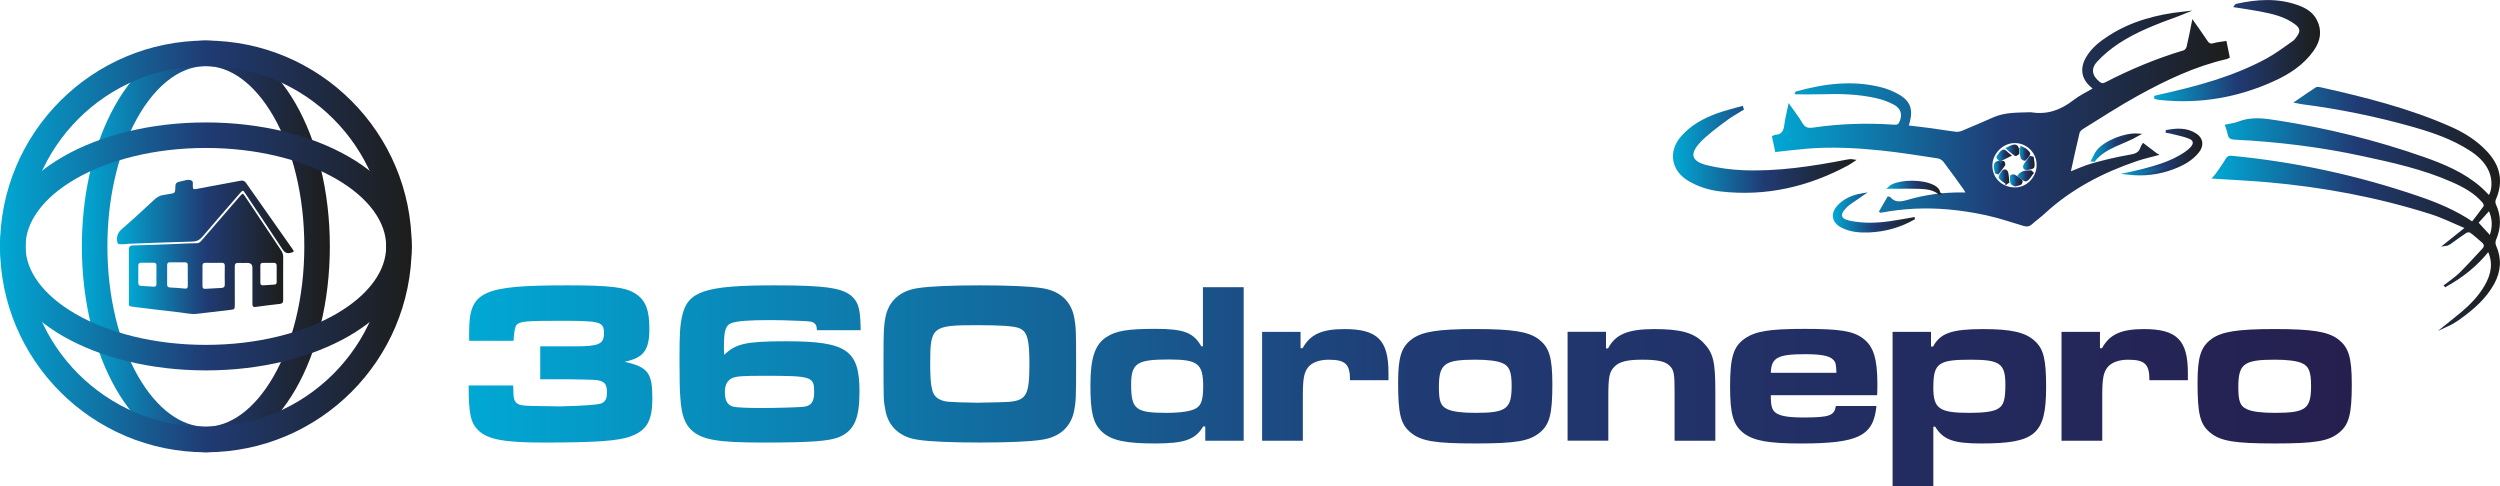 <?xml version="1.0" encoding="UTF-8"?>
<svg id="Layer_2" data-name="Layer 2" xmlns="http://www.w3.org/2000/svg" xmlns:xlink="http://www.w3.org/1999/xlink" viewBox="0 0 979.33 190.4">
  <defs>
    <style>
      .cls-1 {
        fill: url(#linear-gradient-22);
        stroke: url(#linear-gradient-23);
      }

      .cls-1, .cls-2, .cls-3, .cls-4, .cls-5, .cls-6, .cls-7, .cls-8, .cls-9, .cls-10, .cls-11, .cls-12, .cls-13, .cls-14, .cls-15, .cls-16, .cls-17, .cls-18, .cls-19 {
        stroke-miterlimit: 10;
      }

      .cls-2 {
        stroke: url(#linear-gradient-34);
      }

      .cls-2, .cls-9, .cls-19 {
        fill: none;
        stroke-width: 10px;
      }

      .cls-3 {
        fill: url(#linear-gradient-16);
        stroke: url(#linear-gradient-17);
      }

      .cls-4 {
        fill: url(#linear-gradient-18);
        stroke: url(#linear-gradient-19);
      }

      .cls-5 {
        fill: url(#linear-gradient-30);
        stroke: url(#linear-gradient-31);
      }

      .cls-6 {
        fill: url(#linear-gradient-8);
        stroke: url(#linear-gradient-9);
      }

      .cls-7 {
        fill: url(#linear-gradient-28);
        stroke: url(#linear-gradient-29);
      }

      .cls-8 {
        fill: url(#linear-gradient-10);
        stroke: url(#linear-gradient-11);
      }

      .cls-9 {
        stroke: url(#linear-gradient-35);
      }

      .cls-10 {
        fill: url(#linear-gradient-6);
        stroke: url(#linear-gradient-7);
      }

      .cls-20 {
        fill: url(#linear-gradient-37);
      }

      .cls-11 {
        fill: url(#linear-gradient-24);
        stroke: url(#linear-gradient-25);
      }

      .cls-12 {
        fill: url(#linear-gradient-20);
        stroke: url(#linear-gradient-21);
      }

      .cls-13 {
        fill: url(#linear-gradient-26);
        stroke: url(#linear-gradient-27);
      }

      .cls-14 {
        fill: url(#linear-gradient-14);
        stroke: url(#linear-gradient-15);
      }

      .cls-15 {
        fill: url(#linear-gradient-12);
        stroke: url(#linear-gradient-13);
      }

      .cls-16 {
        fill: url(#linear-gradient-4);
        stroke: url(#linear-gradient-5);
      }

      .cls-21 {
        fill: url(#linear-gradient);
      }

      .cls-17 {
        fill: url(#linear-gradient-32);
        stroke: url(#linear-gradient-33);
      }

      .cls-22 {
        fill: url(#linear-gradient-38);
      }

      .cls-18 {
        fill: url(#linear-gradient-2);
        stroke: url(#linear-gradient-3);
      }

      .cls-19 {
        stroke: url(#linear-gradient-36);
      }
    </style>
    <linearGradient id="linear-gradient" x1="183.6" y1="151.09" x2="921.27" y2="151.09" gradientUnits="userSpaceOnUse">
      <stop offset="0" stop-color="#01a8d4"/>
      <stop offset=".5" stop-color="#203b74"/>
      <stop offset="1" stop-color="#251f4e"/>
    </linearGradient>
    <linearGradient id="linear-gradient-2" x1="694.69" y1="46.63" x2="872.97" y2="46.63" gradientUnits="userSpaceOnUse">
      <stop offset="0" stop-color="#01a8d4"/>
      <stop offset=".5" stop-color="#203b74"/>
      <stop offset="1" stop-color="#1d1d1b"/>
    </linearGradient>
    <linearGradient id="linear-gradient-3" x1="694.12" y1="46.43" x2="873.54" y2="46.43" xlink:href="#linear-gradient-2"/>
    <linearGradient id="linear-gradient-4" x1="867.37" y1="81.05" x2="978.83" y2="81.05" xlink:href="#linear-gradient-2"/>
    <linearGradient id="linear-gradient-5" x1="866.34" y1="81.86" x2="979.33" y2="81.86" xlink:href="#linear-gradient-2"/>
    <linearGradient id="linear-gradient-6" x1="655.85" y1="58.56" x2="725.95" y2="58.56" xlink:href="#linear-gradient-2"/>
    <linearGradient id="linear-gradient-7" x1="655.35" y1="58.5" x2="727.28" y2="58.5" xlink:href="#linear-gradient-2"/>
    <linearGradient id="linear-gradient-8" x1="843.94" y1="19.82" x2="908.33" y2="19.82" xlink:href="#linear-gradient-2"/>
    <linearGradient id="linear-gradient-9" x1="842.51" y1="19.82" x2="908.83" y2="19.82" xlink:href="#linear-gradient-2"/>
    <linearGradient id="linear-gradient-10" x1="833.79" y1="59.55" x2="862.24" y2="59.55" xlink:href="#linear-gradient-2"/>
    <linearGradient id="linear-gradient-11" x1="830.76" y1="59.55" x2="862.74" y2="59.55" xlink:href="#linear-gradient-2"/>
    <linearGradient id="linear-gradient-12" x1="718.49" y1="83.4" x2="749.6" y2="83.4" xlink:href="#linear-gradient-2"/>
    <linearGradient id="linear-gradient-13" x1="717.99" y1="83.22" x2="752.3" y2="83.22" xlink:href="#linear-gradient-2"/>
    <linearGradient id="linear-gradient-14" x1="819.74" y1="57.82" x2="837.49" y2="57.82" xlink:href="#linear-gradient-2"/>
    <linearGradient id="linear-gradient-15" x1="818.96" y1="57.84" x2="839.14" y2="57.84" xlink:href="#linear-gradient-2"/>
    <linearGradient id="linear-gradient-16" x1="740.21" y1="73.49" x2="759.63" y2="73.49" xlink:href="#linear-gradient-2"/>
    <linearGradient id="linear-gradient-17" x1="738.95" y1="73.86" x2="760.37" y2="73.86" xlink:href="#linear-gradient-2"/>
    <linearGradient id="linear-gradient-18" x1="793" y1="63.87" x2="796.53" y2="63.87" xlink:href="#linear-gradient-2"/>
    <linearGradient id="linear-gradient-19" x1="792.5" y1="63.84" x2="797.03" y2="63.84" xlink:href="#linear-gradient-2"/>
    <linearGradient id="linear-gradient-20" x1="787.87" y1="70.65" x2="791.82" y2="70.65" xlink:href="#linear-gradient-2"/>
    <linearGradient id="linear-gradient-21" x1="787.37" y1="70.67" x2="792.32" y2="70.67" xlink:href="#linear-gradient-2"/>
    <linearGradient id="linear-gradient-22" x1="790.79" y1="68.9" x2="796.09" y2="68.9" xlink:href="#linear-gradient-2"/>
    <linearGradient id="linear-gradient-23" x1="790.05" y1="68.9" x2="796.76" y2="68.9" xlink:href="#linear-gradient-2"/>
    <linearGradient id="linear-gradient-24" x1="781.52" y1="65.65" x2="785.05" y2="65.65" xlink:href="#linear-gradient-2"/>
    <linearGradient id="linear-gradient-25" x1="781.02" y1="65.7" x2="785.55" y2="65.7" xlink:href="#linear-gradient-2"/>
    <linearGradient id="linear-gradient-26" x1="786.45" y1="58.9" x2="790.52" y2="58.9" xlink:href="#linear-gradient-2"/>
    <linearGradient id="linear-gradient-27" x1="785.5" y1="58.9" x2="791.02" y2="58.9" xlink:href="#linear-gradient-2"/>
    <linearGradient id="linear-gradient-28" x1="782.52" y1="60.91" x2="787.21" y2="60.91" xlink:href="#linear-gradient-2"/>
    <linearGradient id="linear-gradient-29" x1="782.02" y1="60.98" x2="788.15" y2="60.98" xlink:href="#linear-gradient-2"/>
    <linearGradient id="linear-gradient-30" x1="783.43" y1="69.26" x2="786.59" y2="69.26" xlink:href="#linear-gradient-2"/>
    <linearGradient id="linear-gradient-31" x1="782.93" y1="69.32" x2="787.12" y2="69.32" xlink:href="#linear-gradient-2"/>
    <linearGradient id="linear-gradient-32" x1="791.53" y1="60.22" x2="794.81" y2="60.22" xlink:href="#linear-gradient-2"/>
    <linearGradient id="linear-gradient-33" x1="790.99" y1="60.18" x2="795.31" y2="60.18" xlink:href="#linear-gradient-2"/>
    <linearGradient id="linear-gradient-34" x1="32.07" y1="96.53" x2="129.2" y2="96.53" xlink:href="#linear-gradient-2"/>
    <linearGradient id="linear-gradient-35" x1="0" y1="96.53" x2="161.27" y2="96.53" xlink:href="#linear-gradient-2"/>
    <linearGradient id="linear-gradient-36" x1="0" y1="96.53" x2="161.27" y2="96.53" xlink:href="#linear-gradient-2"/>
    <linearGradient id="linear-gradient-37" x1="50.46" y1="99.47" x2="110.93" y2="99.47" xlink:href="#linear-gradient-2"/>
    <linearGradient id="linear-gradient-38" x1="45.82" y1="84.82" x2="115.05" y2="84.82" xlink:href="#linear-gradient-2"/>
  </defs>
  <g id="Layer_1-2" data-name="Layer 1">
    <g>
      <path class="cls-21" d="M183.78,133.51v-3.52c0-15.87,4.96-18.21,38.41-18.21,16.77,0,22.81,.72,26.6,3.16,4.06,2.52,5.59,6.4,5.59,13.79,0,8.48-2.25,11.45-9.74,12.98,9.2,2.07,10.91,4.33,10.91,14.34,0,8.75-2.16,12.53-8.48,14.88-4.69,1.8-14.07,2.43-34.08,2.43-15.33,0-21.64-1.17-25.43-4.6-3.16-2.98-3.97-6.4-3.97-17.76h17.4l.09,1.08c0,3.88,.27,4.87,1.44,5.95,1.26,.72,1.98,.9,6.04,.99l5.68,.09,5.05,.09q15.24-.36,16.68-1.35c1.35-.81,1.8-1.89,1.8-4.15,0-2.71-.72-3.97-2.61-4.51-1.44-.45-1.98-.45-12.98-.63h-10.55v-12.89h13.79c9.11,0,11.18-.9,11.18-5.05,0-4.6-1.26-4.96-16.77-4.96-13.52,0-16.05,.18-17.4,1.53q-.99,.99-1.26,6.31h-17.4Z"/>
      <path class="cls-21" d="M320.02,129.36c-.09-1.62-.36-2.25-.99-2.71-.9-.72-1.44-.81-6.58-.99-4.06-.18-7.66-.27-10.64-.27-8.57,0-13.34,.36-15.51,1.26-2.07,.9-2.71,3.07-2.71,9.02,0,.72,0,1.98,.09,3.34,4.6-4.42,8.57-5.32,24.34-5.32,23.62,0,28.67,3.43,28.67,19.66,0,10.64-2.07,15.33-7.93,17.85-3.97,1.62-11,2.16-30.21,2.16-17.31,0-23.53-1.08-27.59-4.78-2.71-2.52-3.97-5.95-4.42-12.44-.27-2.62-.36-7.75-.36-15.51,0-10.01,.18-13.07,1.08-17.04,2.16-9.56,9.11-11.81,36.25-11.81,20.47,0,27.32,1.08,30.75,4.87,2.16,2.25,2.8,5.05,2.89,12.71h-17.13Zm-33,18.66c-1.98,.81-3.07,2.71-3.07,5.5,0,3.43,.99,5.14,3.25,5.77,1.44,.36,5.32,.54,11.63,.54,5.32,0,13.8-.27,15.69-.45,3.16-.27,4.42-1.89,4.42-5.77,0-6.13-.9-6.4-19.66-6.4-8.39,0-10.55,.18-12.26,.81Z"/>
      <path class="cls-21" d="M408.03,112.86c7.12,.99,11.63,5.14,12.8,11.63,.63,3.52,.72,4.87,.72,18.03s-.09,14.61-.72,18.12c-1.17,6.49-5.68,10.64-12.8,11.63-4.42,.72-13.25,1.08-24.16,1.08s-19.84-.36-24.25-1.08c-7.12-.99-11.63-5.14-12.8-11.63-.72-3.61-.72-4.6-.72-18.93,0-12.17,.09-13.79,.72-17.22,1.17-6.49,5.68-10.64,12.8-11.63,4.51-.72,13.34-1.08,24.25-1.08s19.66,.36,24.16,1.08Zm-43.64,29.39c0,10.01,.72,12.8,3.79,14.25,2.16,.99,2.7,.99,14.43,1.26q11.27-.18,12.98-.36c6.58-.72,7.66-2.89,7.66-14.88,0-9.56-.81-12.53-3.79-13.88-1.98-.9-7.03-1.26-16.77-1.26-17.49,0-18.3,.63-18.3,14.88Z"/>
      <path class="cls-21" d="M487.2,172.64h-15.06v-5.59h-.81c-3.07,5.14-7.3,6.67-18.84,6.67s-17.04-1.17-20.74-4.51c-3.52-3.25-4.6-7.57-4.6-18.21s1.71-15.96,6.22-18.93c3.88-2.52,8.29-3.25,19.29-3.25s14.88,1.44,17.94,6.85h.63v-23.17h15.96v60.14Zm-44.09-21.82c0,9.47,1.8,10.91,13.79,10.91,5.68,0,9.92-.63,11.81-1.89,1.89-1.17,2.61-3.43,2.61-8.47,0-8.93-2.07-10.55-13.43-10.55-12.62,0-14.79,1.44-14.79,10.01Z"/>
      <path class="cls-21" d="M509.47,129.99v6.4h.81c2.98-5.41,7.48-7.48,16.41-7.48,12.89,0,17.22,4.33,17.22,17.13v2.89h-15.06c0-6.31-1.8-8.02-8.39-8.02-3.61,0-6.58,1.08-8.11,3.07-1.53,2.07-1.98,4.42-1.98,11v17.67h-15.96v-42.65h15.06Z"/>
      <path class="cls-21" d="M602.61,132.79c4.24,3.16,5.5,7.03,5.5,17.76,0,11.72-1.08,15.78-4.96,18.93-4.06,3.34-9.38,4.24-25.16,4.24s-21.28-.9-25.34-4.24c-3.97-3.25-4.96-7.21-4.96-19.57,0-10.01,1.26-14.07,5.5-17.13,3.97-2.89,10.19-3.88,24.71-3.88s20.74,.99,24.71,3.88Zm-38.95,18.84c0,5.59,.72,7.48,3.34,8.66,2.07,.99,5.68,1.44,11,1.44,12.08,0,14.16-1.53,14.16-10.55,0-5.59-.9-7.75-3.61-8.93-1.98-.9-5.86-1.35-10.55-1.35-12.17,0-14.34,1.62-14.34,10.73Z"/>
      <path class="cls-21" d="M629.12,129.99v6.49h.81c2.88-5.5,7.75-7.57,18.12-7.57s15.42,1.44,19.21,5.32c3.88,4.06,4.69,7.3,4.69,19.02v19.39h-15.96v-19.39c0-6.85-.27-8.38-1.98-10.01-1.71-1.71-4.78-2.34-10.73-2.34s-9.02,.81-10.91,2.79c-1.98,2.07-2.34,4.06-2.34,11.9v17.04h-15.96v-42.65h15.06Z"/>
      <path class="cls-21" d="M735.07,159.03c-1.17,11.81-7.03,14.7-29.84,14.7-12.35,0-18.21-1.08-22.09-3.97-4.15-3.16-5.41-7.39-5.41-18.3,0-11.45,1.26-15.69,5.77-18.84,4.15-2.88,9.56-3.79,23.35-3.79s19.02,.81,22.9,3.7c4.15,3.07,5.68,7.93,5.68,17.94,0,.54,0,2.52-.09,4.33h-41.66c0,4.33,.45,5.77,1.98,6.94,1.71,1.26,5.05,1.8,10.82,1.8,10.19,0,12.08-.72,12.71-4.51h15.87Zm-15.69-12.98c-.09-3.34-.27-4.15-1.26-5.14-1.44-1.53-4.69-2.16-11-2.16-10.73,0-13.25,1.35-13.43,7.3h25.7Z"/>
      <path class="cls-21" d="M741.38,129.99h15.06v5.77h.81c2.79-5.23,7.3-6.85,19.57-6.85,11,0,16.68,1.26,20.29,4.69,3.43,3.07,4.42,7.21,4.42,17.94,0,18.57-4.15,22.18-25.43,22.18-10.82,0-14.88-1.44-18.03-6.58h-.72v23.26h-15.96v-60.41Zm15.96,21.82c0,8.29,2.34,9.92,14.16,9.92,5.95,0,9.74-.54,11.45-1.8,1.98-1.26,2.62-3.52,2.62-9.29,0-8.21-2.16-9.74-13.52-9.74-12.8,0-14.7,1.35-14.7,10.91Z"/>
      <path class="cls-21" d="M822.62,129.99v6.4h.81c2.98-5.41,7.48-7.48,16.41-7.48,12.89,0,17.22,4.33,17.22,17.13v2.89h-15.06c0-6.31-1.8-8.02-8.38-8.02-3.61,0-6.58,1.08-8.12,3.07-1.53,2.07-1.98,4.42-1.98,11v17.67h-15.96v-42.65h15.06Z"/>
      <path class="cls-21" d="M915.77,132.79c4.24,3.16,5.5,7.03,5.5,17.76,0,11.72-1.08,15.78-4.96,18.93-4.06,3.34-9.38,4.24-25.16,4.24s-21.28-.9-25.34-4.24c-3.97-3.25-4.96-7.21-4.96-19.57,0-10.01,1.26-14.07,5.5-17.13,3.97-2.89,10.19-3.88,24.71-3.88s20.74,.99,24.71,3.88Zm-38.95,18.84c0,5.59,.72,7.48,3.34,8.66,2.07,.99,5.68,1.44,11,1.44,12.08,0,14.16-1.53,14.16-10.55,0-5.59-.9-7.75-3.61-8.93-1.98-.9-5.86-1.35-10.55-1.35-12.17,0-14.34,1.62-14.34,10.73Z"/>
    </g>
    <g>
      <path class="cls-18" d="M844.65,60.49c-2.59,.71-5.13,1.26-7.58,2.09-13.51,4.57-25.95,11.03-36.52,20.8-1.56,1.44-3.33,2.67-4.9,4.1-.89,.81-1.71,.88-2.81,.55-4.83-1.45-9.63-3.08-14.55-4.16-4.97-1.09-10.04-1.89-15.1-2.33-8.76-.77-17.51-.39-26.18,1.26-.23,.04-.48,0-.36,0,.99-1.71,2.07-3.55,3.11-5.35,.19,.03,.27,.01,.3,.04,2.22,2.61,4.74,2.03,7.66,1.19,6.8-1.96,13.81-2.86,20.91-2.79,.59,0,1.18,0,2.11,0-.46-.82-.73-1.41-1.1-1.93-2.63-3.66-5.22-7.34-7.96-10.91-.56-.73-1.62-1.36-2.53-1.5-7.34-1.12-14.67-2.31-22.05-3.08-9.69-1.01-19.43-1.53-29.18-.73-3.93,.32-7.86,.82-12.1,1.28-.35-1.63-.74-3.48-1.14-5.36,.38-.18,.59-.36,.81-.36,2.96-.09,3.7-2.02,4.01-4.54,.27-2.21,.86-4.38,1.42-7.14,1.77,2.53,3.38,4.56,4.68,6.77,1.14,1.95,2.44,2.43,4.72,2.09,10.51-1.55,21.09-1.86,31.69-1.13,1.28,.09,2-.22,2.53-1.43,1.34-3.05,.62-5.76-2.51-7.41-2.07-1.09-4.35-1.93-6.63-2.47-7.29-1.7-14.71-1.86-22.16-1.61-3.28,.11-6.56,.02-9.66,.02-.1,.08,.04-.12,.23-.17,10.88-3,21.86-4.44,32.99-1.6,2.55,.65,5.12,1.7,7.35,3.09,4.2,2.63,4.92,6,2.94,11.82,3.21,.39,6.38,.73,9.54,1.16,3.14,.42,6.25,.99,9.4,1.36,.9,.11,1.92-.08,2.77-.43,4.16-1.72,8.29-3.52,12.41-5.32,4.5-1.95,9.28-1.7,14.01-1.89,.12,0,.25-.02,.36,0,6.38,1.07,11.84-.87,16.88-4.79,2.42-1.89,5.29-3.22,8.09-4.89-.35-.33-.61-.62-.91-.87-3.69-2.98-4.47-6.86-2.14-11.03,2.12-3.79,5.47-6.34,9.03-8.61,8.75-5.58,18.53-8.11,28.78-9.25-.67,.27-1.34,.57-2.03,.82-8.19,2.98-16.37,6.01-23.68,10.85-3.06,2.03-5.98,4.43-8.46,7.13-2.77,3.01-2.11,6.12,1.09,8.65,.87,.69,1.59,.8,2.62,.26,9.86-5.1,20.07-9.36,30.72-12.55,.62-.19,1.31-1.03,1.47-1.7,.74-3.05,1.3-6.14,2.04-9.75,1.91,2.73,3.6,5.01,5.13,7.38,.8,1.24,1.6,1.74,3.11,1.27,1.37-.43,2.84-.51,4.45-.78,.41,2,.79,3.82,1.17,5.68-.31,.16-.51,.31-.73,.36-12.42,2.83-23.79,8.26-34.85,14.34-7.39,4.06-14.46,8.69-21.64,13.12-.66,.41-1.4,1.13-1.57,1.83-1.23,5.07-2.33,10.18-3.45,15.28-.04,.16,.06,.35,.11,.6,2.98-1.14,5.85-2.51,8.88-3.35,4.74-1.32,9.53-2.49,14.38-3.31,2.35-.4,4.19-.86,4.92-3.35,.1-.34,.35-.63,.64-1.13,1.66,1.26,3.27,2.48,4.99,3.79Zm-46.34,4.22c.07-4.98-3.9-9.07-8.9-9.17-4.93-.1-9.36,4.22-9.43,9.21-.08,5.17,3.87,9.09,9.24,9.17,4.9,.07,9.03-4.11,9.1-9.22Z"/>
      <path class="cls-16" d="M957.99,111.88c1.97-1.55,4.09-2.95,5.87-4.7,3.07-3.02,5.92-6.26,8.88-9.39,1.12-1.18,.93-2.24-.23-3.24-1.52-1.3-3-2.67-4.62-3.83-.44-.31-1.5-.23-2,.09-2.14,1.38-4.18,2.94-6.27,4.41-.47,.33-1,.57-1.63,.65,2.61-2.09,5.23-4.19,8.36-6.69-4.99-2.08-9.38-4.3-14.02-5.77-20.95-6.65-42.45-10.65-64.34-12.55-6.78-.59-13.58-.89-20.63-1.35,.41-.48,.82-.88,1.14-1.34,1.3-1.89,2.66-3.75,3.81-5.73,.5-.88,1-1,1.87-.92,25.06,2.41,49.5,7.71,73.3,15.88,7.26,2.49,14.34,5.42,21.05,9.98,1.65-2.15,3.32-4.22,4.83-6.39,.25-.36-.03-1.38-.4-1.82-3.34-3.98-7.8-6.35-12.45-8.39-11.15-4.92-22.98-7.53-34.82-10.09-16.63-3.6-33.47-5.66-50.46-6.49-1.36-.07-1.92-.51-2.12-1.81-.15-1-.59-1.96-.97-3.16,1.64-.37,3.3-.51,4.78-1.11,4.93-1.98,9.87-1.28,14.89-.5,19.6,3.03,38.77,7.77,57.49,14.33,7.95,2.79,15.69,6.05,22.16,11.65,1.28,1.11,2.42,2.38,3.63,3.58,1.72-2.42,1.87-6.77,.37-10.25-1.64-3.8-4.61-6.39-7.98-8.54-6.69-4.26-14.09-6.85-21.67-9.02-14.54-4.16-29.32-7.15-44.32-9.09-.52-.07-1.02-.2-1.84-.36,2.74-1.87,5.2-3.59,7.71-5.23,.34-.22,.94-.16,1.39-.06,17.48,3.91,34.84,8.24,51.28,15.54,5.32,2.36,10.19,5.46,14.15,9.82,4.86,5.36,5.99,11.34,3.03,18.05-.27,.61-.23,1.56,.05,2.17,2.11,4.55,2,9.03,.04,13.59-.31,.72-.31,1.8,0,2.51,2.26,5.05,1.91,9.95-.72,14.71-3.14,5.68-7.92,9.8-13.09,13.53-1.6,1.15-3.29,2.18-5.11,3.01,2.1-1.69,4.24-3.34,6.29-5.08,3.54-3.01,6.74-6.35,9.08-10.41,2.59-4.48,3.59-9.13,1.08-14.25-4.67,5.95-10.36,10.48-16.85,14.05Zm12.3-24.64c1.78,1.95,3.48,3.8,5.25,5.74,1.43-3.68,1.5-7.32-.39-11.13-1.85,2.06-3.58,3.97-4.86,5.39Z"/>
      <path class="cls-10" d="M682.56,42.71c-2.25,1.42-4.63,2.68-6.73,4.29-3.52,2.68-7.19,5.28-10.2,8.47-4.5,4.77-3.51,8.13,2.86,9.71,4.63,1.15,9.46,1.79,14.23,1.99,13.7,.56,27.18-1.52,40.58-4.11,.82-.16,1.64-.32,2.65-.15-.72,.47-1.41,1-2.17,1.41-15.57,8.39-32.09,12.22-49.78,10.18-4.37-.5-8.56-1.8-12.39-4.08-6.5-3.85-7.66-11.03-2.66-16.73,3.72-4.24,8.52-6.86,13.7-8.76,3.17-1.16,6.48-1.93,9.73-2.87,.06,.21,.11,.42,.17,.63Z"/>
      <path class="cls-6" d="M843.94,38.06c.81-.2,1.37-.36,1.94-.48,14.52-3.24,28.88-7.02,42.08-14.14,3.67-1.98,7.02-4.55,10.46-6.93,.73-.5,1.29-1.29,1.81-2.03,1.53-2.15,1.29-3.7-.83-5.31-4.11-3.11-8.99-4.2-13.89-5.16-3.22-.63-6.47-1.06-9.8-1.59,.14-.19,.21-.4,.32-.42,8.14-1.8,16.25-2.36,24.27,.6,2.8,1.04,5.3,2.55,6.75,5.28,2.14,4.03,1.5,7.9-1.01,11.52-3.91,5.64-9.49,9.22-15.59,11.98-13.92,6.32-28.51,8.84-43.76,7.35-.67-.06-1.33-.18-1.98-.3-.17-.03-.32-.15-.76-.37Z"/>
      <path class="cls-8" d="M848.43,51.49c4.05-.83,8.03-1.09,11.65,1.24,2.48,1.6,2.84,4.2,.97,6.58-2.58,3.28-6.12,5.13-9.92,6.56-5.59,2.1-11.37,2.76-17.35,2.09,1.63-.36,3.26-.68,4.88-1.09,6.02-1.55,12-3.23,17.24-6.74,.95-.64,1.87-1.37,2.64-2.22,1.47-1.63,1.24-3.21-.87-4.05-2.29-.92-4.77-1.35-7.18-1.98-.68-.18-1.38-.26-2.07-.39Z"/>
      <path class="cls-15" d="M749.6,85.61c-5.43,3.1-11.3,4.68-17.49,4.95-3.6,.15-7.17-.14-10.48-1.81-3.52-1.78-4.18-4.96-1.51-7.87,2.5-2.73,5.76-4.07,9.37-4.66-1.74,1.2-3.49,2.38-5.2,3.61-.59,.42-1.12,.94-1.62,1.46-2.62,2.73-2.04,4.82,1.68,5.62,5.35,1.15,10.75,1,16.13,.22,3.05-.44,6.08-1.01,9.12-1.53Z"/>
      <path class="cls-14" d="M819.74,62.79c.67-1.22,1.17-2.58,2.03-3.64,2.91-3.6,10.64-6.73,15.72-6.35-5.92,3.43-12.88,4.62-17.24,10.07-.17-.03-.34-.05-.51-.08Z"/>
      <path class="cls-3" d="M759.63,75.67c-2.24-1.8-4.93-2.08-7.6-2.18-3.88-.14-7.77-.04-11.83-.04,2.4-2.27,10.42-2.85,15.32-1.24,2.61,.85,3.8,1.85,4.1,3.46Z"/>
      <path class="cls-4" d="M796.19,61.79c.13,1.18,.5,2.41,.27,3.52-.08,.42-1.51,.68-2.36,.8-1.06,.15-1.33-.69-.94-1.4,.62-1.11,1.49-2.08,2.25-3.11l.77,.18Z"/>
      <path class="cls-12" d="M789.37,72.52c-.41-.24-1.17-.43-1.3-.82-.26-.83-.22-1.76-.19-2.65,0-.1,.84-.37,1.1-.22,.99,.58,1.93,1.26,2.8,2,.13,.11-.05,.96-.29,1.09-.57,.3-1.26,.37-2.11,.6Z"/>
      <path class="cls-1" d="M796.09,67.78c-.78,.97-1.39,2.31-2.4,2.75-.58,.25-1.8-.96-2.89-1.62,1.44-1.83,3.14-1.61,4.74-1.68,.19,.18,.37,.36,.56,.54Z"/>
      <path class="cls-11" d="M781.96,67.52c-.16-.74-.43-1.49-.44-2.23,0-.53,.22-1.41,.56-1.53,.81-.28,1.75-.26,2.64-.24,.12,0,.44,.84,.3,1.05-.74,1.12-1.59,2.15-2.4,3.22-.22-.09-.44-.18-.66-.27Z"/>
      <path class="cls-13" d="M790.51,60.02c-.19,.13-.81,.73-.95,.64-1.09-.76-2.09-1.65-3.12-2.5,.82-.36,1.62-.9,2.47-1.02,1.16-.16,1.65,.71,1.6,2.88Z"/>
      <path class="cls-7" d="M783.47,62.74c-.48-.57-1-1.08-.95-1.16,.68-.92,1.32-2.16,2.25-2.49,.54-.19,1.61,1.14,2.44,1.78-1.19,.59-2.38,1.19-3.74,1.86Z"/>
      <path class="cls-5" d="M786.05,71.67c-.89-.68-1.99-1.23-2.57-2.12-.23-.36,.54-1.54,1.06-2.19,.73-.92,1.45-.51,1.67,.44,.26,1.13,.27,2.32,.39,3.48-.18,.13-.36,.26-.55,.39Z"/>
      <path class="cls-17" d="M792.05,57.94c.57,.3,1.21,.51,1.68,.92,.47,.41,1.18,1.17,1.06,1.51-.3,.8-.99,1.49-1.62,2.11-.08,.08-1.05-.38-1.13-.7-.28-1.15-.36-2.35-.51-3.53,.17-.1,.35-.2,.52-.3Z"/>
    </g>
    <path class="cls-2" d="M47.56,47.3c-6.54,13.23-10.49,30.43-10.49,49.23,0,41.77,19.51,75.64,43.57,75.64s43.57-33.86,43.57-75.64S104.7,20.89,80.64,20.89c-13.23,0-25.09,10.24-33.08,26.41"/>
    <circle class="cls-9" cx="80.64" cy="96.53" r="75.64"/>
    <ellipse class="cls-19" cx="80.64" cy="96.53" rx="75.64" ry="43.57"/>
    <g>
      <path class="cls-20" d="M110.92,108.97c0,2.84-.03,5.67,.01,8.51,.01,.98-.28,1.46-1.34,1.57-3.17,.34-6.34,.77-9.5,1.19-1.19,.16-1.21-.57-1.21-1.4,0-4.64,0-9.28,0-13.91q0-1.93-1.93-1.93c-1.17,0-2.34,.06-3.51-.01-1.12-.07-1.49,.37-1.48,1.48,.04,4.86,.02,9.73,.02,14.59,0,2.18,0,2.13-2.11,2.37-4.24,.47-8.48,1-12.72,1.5-2.27,.27-4.48-.31-6.7-.56-5.76-.63-11.52-1.35-17.27-2.06-3.28-.41-2.66-.19-2.67-2.93-.04-6.48,.02-12.97-.03-19.45-.01-1.27,.39-1.76,1.67-1.79,5.89-.16,11.78-.34,17.67-.61,2.43-.11,4.85-.26,7.28-.25,.88,0,1.38-.5,1.9-1.1,4.97-5.76,9.95-11.51,14.94-17.26,1.15-1.32,1.18-1.31,2.16,.17,4.67,7,9.34,14.01,14.03,21,.55,.82,.83,1.65,.81,2.64-.04,2.75-.01,5.49-.02,8.24Zm-31.6-.94c0,1.3,.03,2.61-.01,3.91-.02,.84,.25,1.26,1.16,1.2,2.11-.14,4.22-.23,6.32-.35,.83-.05,1.29-.4,1.27-1.35-.05-2.43-.04-4.86,0-7.28,.01-.86-.31-1.22-1.18-1.21-2.11,.03-4.23,.04-6.34,0-.95-.02-1.26,.4-1.23,1.3,.05,1.26,.01,2.52,.01,3.78Zm-5.77-.1c0-1.35-.01-2.7,0-4.05,0-.79-.32-1.14-1.13-1.13-1.93,.03-3.87,.04-5.8,0-.91-.02-1.16,.4-1.15,1.23,.02,2.47,.03,4.95,0,7.42-.01,.86,.34,1.18,1.19,1.22,1.93,.09,3.86,.23,5.78,.43,.88,.09,1.12-.3,1.12-1.07,0-1.35,0-2.7,0-4.05Zm-12.27-.18c0-1.22-.03-2.43,.01-3.65,.03-.89-.37-1.21-1.21-1.19-1.58,.02-3.15,.02-4.73,0-.87-.01-1.19,.38-1.18,1.23,.03,2.21,.03,4.41,0,6.62,0,.78,.32,1.19,1.09,1.23,1.62,.1,3.23,.18,4.85,.3,.89,.07,1.22-.29,1.18-1.17-.05-1.12-.01-2.25-.01-3.38Zm40.72-.36c0,1.08,.03,2.16-.01,3.23-.04,.9,.36,1.21,1.21,1.14,1.43-.11,2.86-.21,4.3-.28,.73-.04,.89-.48,.88-1.08,0-2.11-.01-4.22,0-6.33,0-.81-.39-1.12-1.16-1.11-1.39,.02-2.78,.02-4.18,0-.73,0-1.07,.31-1.05,1.05,.02,1.12,0,2.24,0,3.37Z"/>
      <path class="cls-22" d="M48.36,95.67c-.32,0-.63-.03-.95,0-1.18,.12-1.49-.4-1.57-1.56-.14-1.93,.53-3.22,2.02-4.5,4.27-3.67,8.39-7.5,12.51-11.34,1.1-1.03,2.25-1.73,3.75-1.9,1.07-.12,2.12-.42,3.19-.55,.91-.12,1.32-.5,1.33-1.48,.05-2.86,.08-2.87,2.99-3.48,.92-.19,1.81-.55,2.78-.35,.77,.16,1.22,.51,1.13,1.36-.04,.4,.02,.81,0,1.21-.06,.94,.33,1.14,1.23,.97,5.79-1.1,11.59-2.13,17.37-3.24,1.04-.2,1.66,.02,2.27,.89,6.01,8.6,12.06,17.17,18.1,25.75,.84,1.19,.75,1.18-.63,1.57-1.6,.45-2.43-.16-3.28-1.46-4.79-7.3-9.67-14.55-14.52-21.82-.89-1.34-.95-1.35-2-.14-4.92,5.68-9.88,11.34-14.74,17.08-1.11,1.31-2.27,1.9-4.01,1.95-8.14,.2-16.28,.54-24.42,.84-.85,.03-1.7,.15-2.55,.22,0-.01,0-.03,0-.04Z"/>
    </g>
  </g>
</svg>